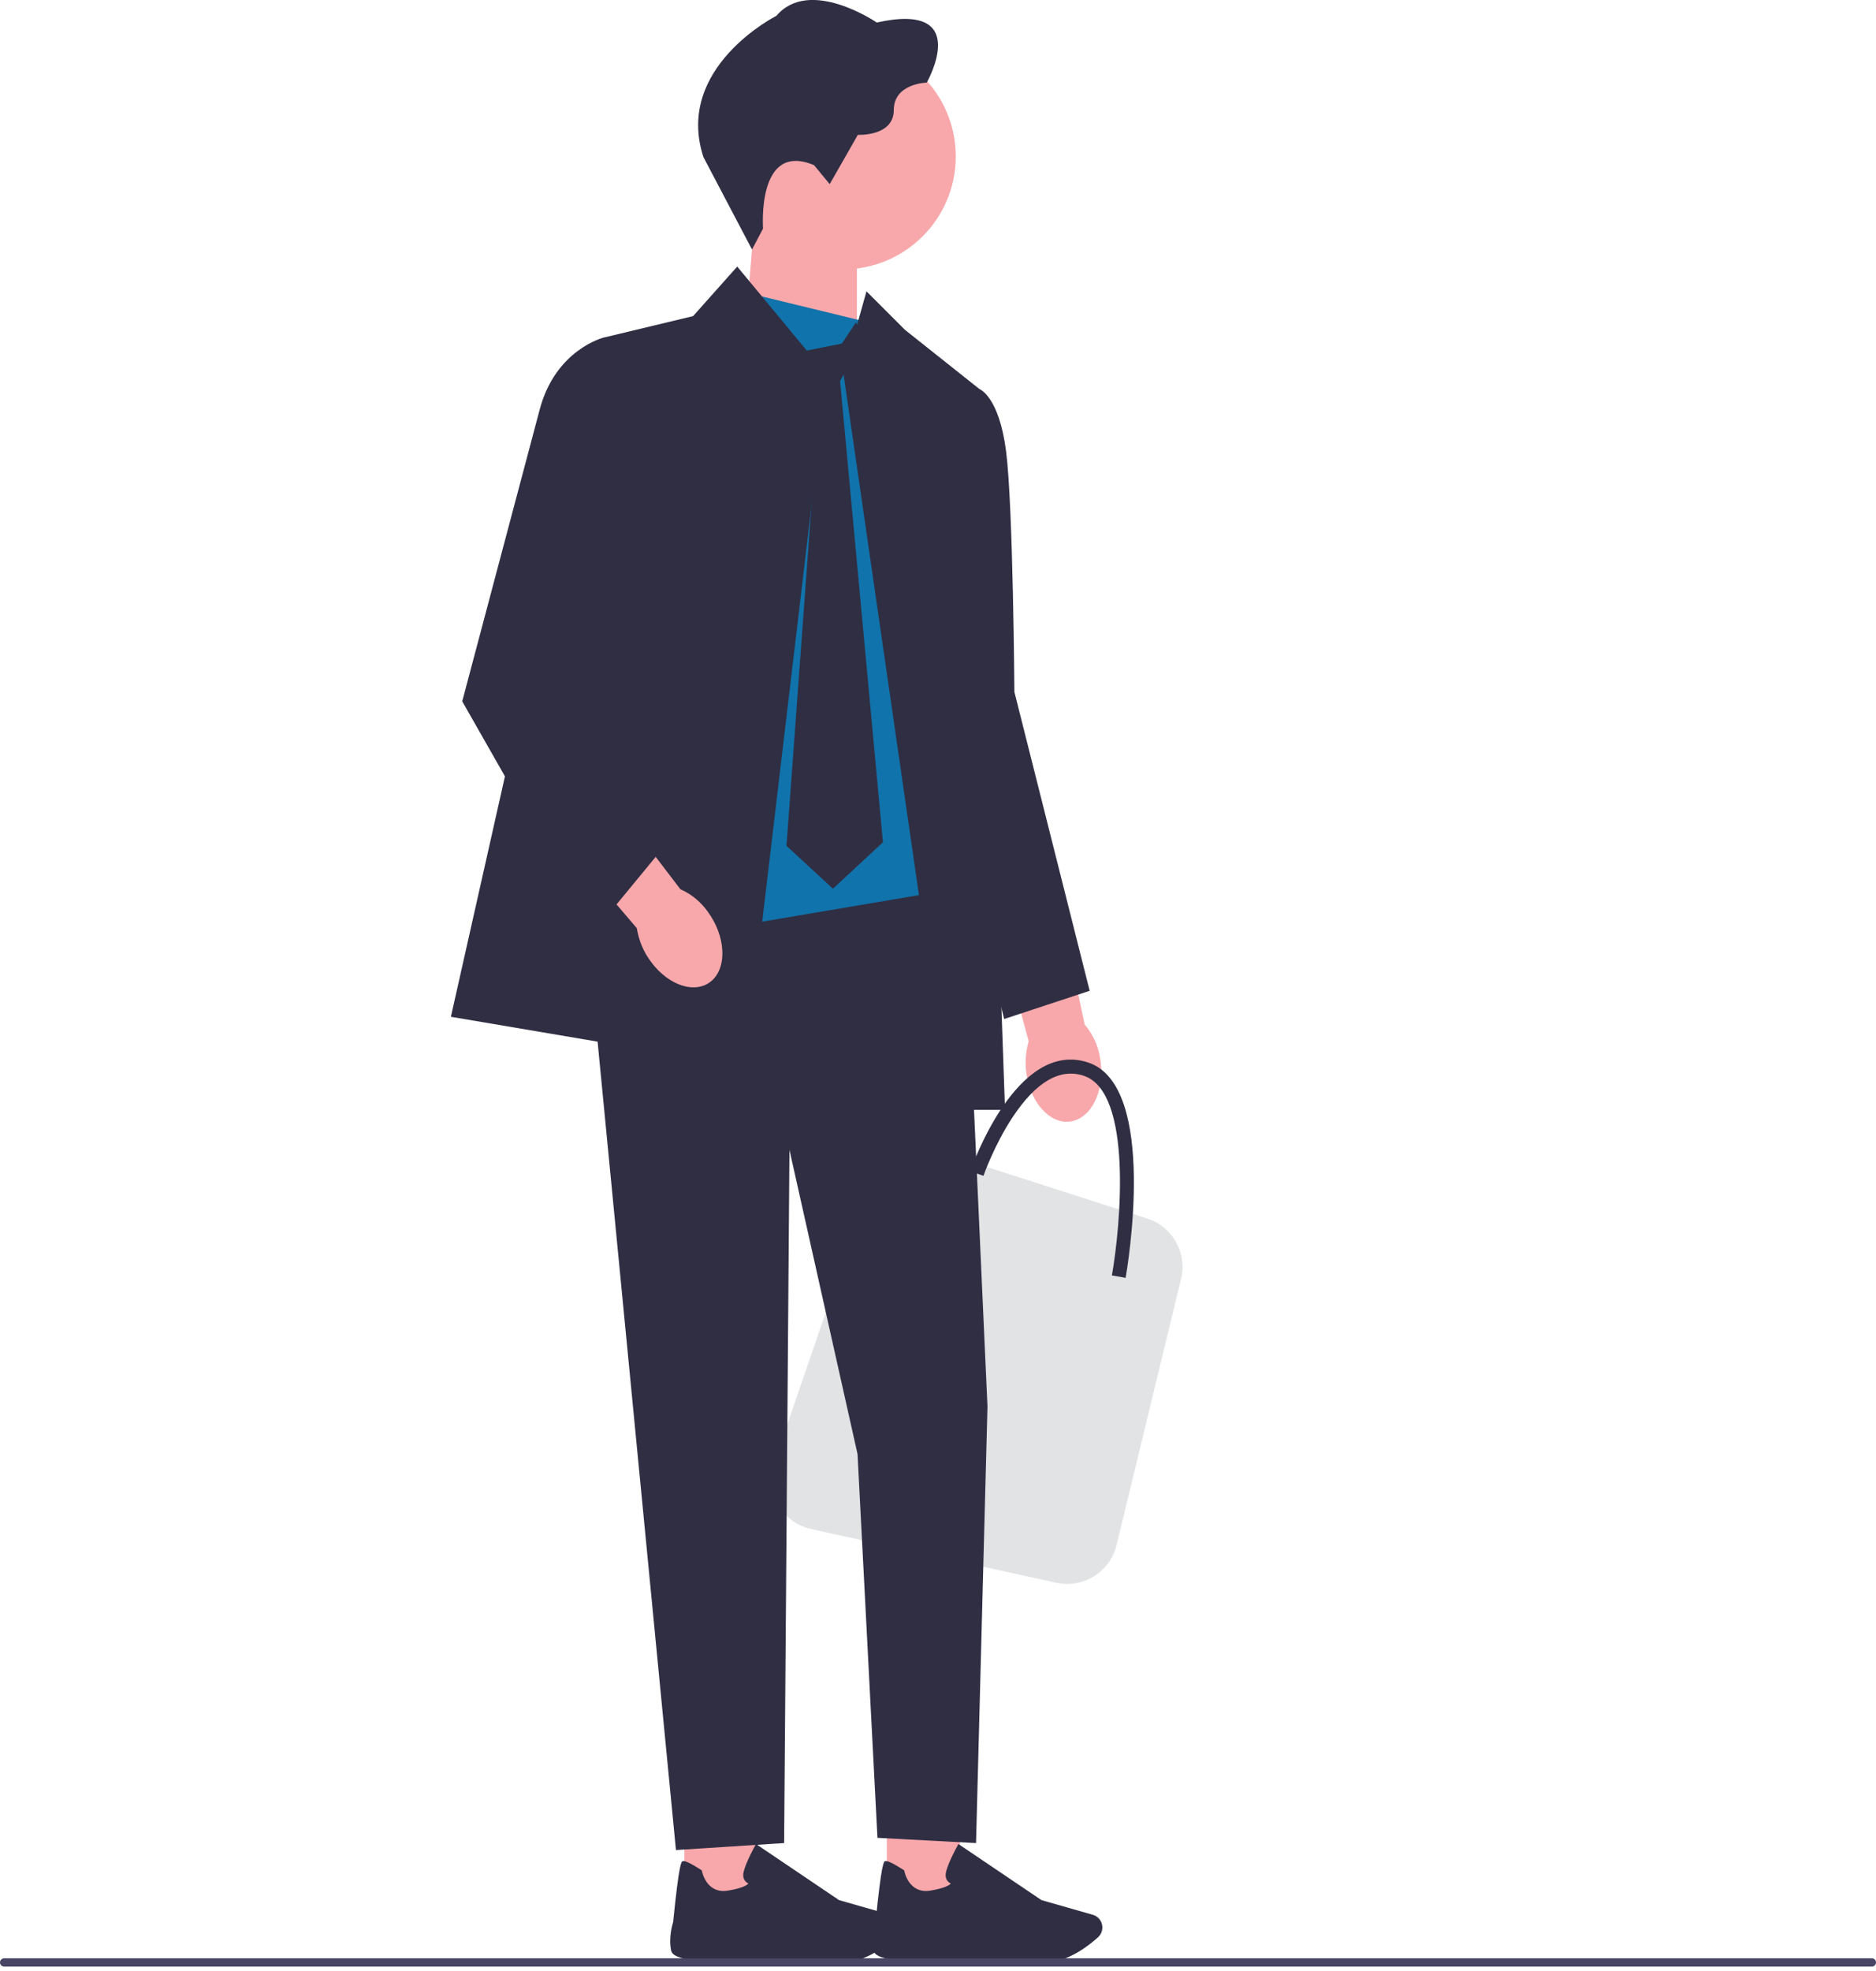 <svg width="120" height="126" viewBox="0 0 120 126" fill="none" xmlns="http://www.w3.org/2000/svg">
<g clip-path="url(#clip0_2560_14125)">
<path d="M65.701 68.901C66.078 70.794 67.424 72.021 68.707 71.642C69.99 71.263 70.725 69.419 70.347 67.526C70.207 66.767 69.876 66.071 69.383 65.502L67.68 57.511L63.698 58.824L65.801 66.562C65.576 67.345 65.542 68.149 65.705 68.901H65.701Z" fill="#F8A8AB"/>
<path d="M56.726 121.44H61.399V114.808H56.726V121.44Z" fill="#F8A8AB"/>
<path d="M60.882 125.238C60.083 125.31 56.083 125.627 55.882 124.709C55.699 123.868 55.969 122.989 56.007 122.868C56.391 119.042 56.534 119 56.621 118.976C56.757 118.935 57.154 119.125 57.799 119.54L57.839 119.567L57.848 119.614C57.859 119.674 58.145 121.078 59.5 120.862C60.428 120.714 60.73 120.509 60.826 120.408C60.748 120.373 60.65 120.31 60.58 120.203C60.48 120.047 60.462 119.846 60.529 119.605C60.703 118.969 61.225 118.029 61.248 117.991L61.308 117.884L66.62 121.469L69.901 122.406C70.149 122.477 70.347 122.654 70.448 122.89C70.586 123.221 70.501 123.605 70.234 123.846C69.638 124.381 68.455 125.299 67.212 125.413C66.881 125.444 66.444 125.455 65.953 125.455C63.901 125.455 60.906 125.243 60.884 125.238H60.882Z" fill="#2F2E43"/>
<path d="M43.778 121.44H48.452V114.808H43.778V121.44Z" fill="#F8A8AB"/>
<path d="M47.934 125.238C47.135 125.31 43.135 125.627 42.934 124.709C42.751 123.868 43.021 122.989 43.059 122.868C43.443 119.042 43.586 119 43.673 118.976C43.809 118.935 44.206 119.125 44.852 119.54L44.892 119.567L44.901 119.614C44.912 119.674 45.197 121.078 46.552 120.862C47.481 120.714 47.782 120.509 47.878 120.408C47.8 120.373 47.702 120.31 47.633 120.203C47.532 120.047 47.514 119.846 47.581 119.605C47.755 118.969 48.278 118.029 48.3 117.991L48.36 117.884L53.672 121.469L56.953 122.406C57.201 122.477 57.4 122.654 57.5 122.89C57.639 123.221 57.554 123.605 57.286 123.846C56.69 124.381 55.507 125.299 54.264 125.413C53.934 125.444 53.496 125.455 53.005 125.455C50.954 125.455 47.959 125.243 47.936 125.238H47.934Z" fill="#2F2E43"/>
<path d="M47.566 22.382L54.813 24.764V14.332H48.237L47.566 22.382Z" fill="#F8A8AB"/>
<path d="M53.916 17.22C57.903 17.22 61.136 13.987 61.136 9.999C61.136 6.012 57.903 2.779 53.916 2.779C49.928 2.779 46.695 6.012 46.695 9.999C46.695 13.987 49.928 17.22 53.916 17.22Z" fill="#F8A8AB"/>
<path d="M52.077 10.564L53.072 11.771L54.873 8.62C54.873 8.62 57.172 8.738 57.172 7.033C57.172 5.328 59.281 5.279 59.281 5.279C59.281 5.279 62.265 0.067 56.083 1.44C56.083 1.44 51.795 -1.498 49.661 1.013C49.661 1.013 43.122 4.305 44.994 10.039L48.103 15.95L48.809 14.613C48.809 14.613 48.383 8.997 52.079 10.562L52.077 10.564Z" fill="#2F2E43"/>
<path d="M0 125.453C0 125.6 0.118 125.718 0.266 125.718H119.734C119.882 125.718 120 125.6 120 125.453C120 125.305 119.882 125.187 119.734 125.187H0.266C0.118 125.187 0 125.305 0 125.453Z" fill="#484565"/>
<path d="M73.387 77.898L59.743 73.512C58.06 72.972 56.252 73.876 55.679 75.55L49.514 93.526C48.885 95.361 49.996 97.334 51.891 97.749L67.573 101.18C69.296 101.557 71.006 100.488 71.421 98.774L75.548 81.753C75.948 80.101 75.006 78.418 73.387 77.898Z" fill="#E2E3E4"/>
<path d="M72.004 81.69L71.124 81.534C71.687 78.338 72.463 69.816 69.327 68.772C67.807 68.265 66.276 69.151 64.779 71.408C63.602 73.182 62.915 75.146 62.908 75.166L62.065 74.874C62.185 74.528 65.053 66.406 69.609 67.924C74.111 69.423 72.091 81.188 72.001 81.688L72.004 81.69Z" fill="#2F2E43"/>
<path d="M61.658 56.735H37.27L43.238 118.268L50.157 117.822L50.498 73.508L54.853 92.955L56.127 117.487L62.433 117.822L63.165 89.915L61.658 56.735Z" fill="#2F2E43"/>
<path d="M47.171 18.568L55.429 20.577L62.489 51.086L61.658 56.735L40.979 60.234L37.27 56.735L47.171 18.568Z" fill="#1173AB"/>
<path d="M47.157 17.041L44.334 20.208L38.606 21.583L28.842 65L47.657 68.187L52.898 23.969L47.157 17.041Z" fill="#2F2E43"/>
<path d="M55.425 18.624L53.951 23.873L60.77 70.95H64.288L62.665 24.882L57.889 21.088L55.425 18.624Z" fill="#2F2E43"/>
<path d="M59.833 24.299L62.665 24.882C62.665 24.882 63.906 25.337 64.357 28.864C64.805 32.391 64.886 44.233 64.886 44.233L69.702 63.339L64.232 65.142L61.656 54.862L59.83 24.297L59.833 24.299Z" fill="#2F2E43"/>
<path d="M55.108 21.849L53.737 24.362L56.478 53.842L53.279 56.813L50.309 54.072L52.48 24.476L49.316 21.849L50.423 21.047L51.565 22.418L53.851 21.963L54.764 20.59L55.108 21.849Z" fill="#2F2E43"/>
<path d="M41.646 61.493C42.796 63.044 44.537 63.578 45.535 62.687C46.532 61.797 46.41 59.817 45.26 58.264C44.809 57.636 44.213 57.15 43.521 56.846L38.566 50.349L35.526 53.237L40.734 59.335C40.865 60.141 41.178 60.879 41.646 61.491V61.493Z" fill="#F8A8AB"/>
<path d="M40.87 22.295L38.606 21.583C38.606 21.583 35.54 22.344 34.524 26.174L29.567 44.834L37.975 59.592L42.468 54.137L38.236 40.589L40.872 22.295H40.87Z" fill="#2F2E43"/>
</g>
<defs>
<clipPath id="clip0_2560_14125">
<rect width="120" height="125.718" fill="white"/>
</clipPath>
</defs>
</svg>
